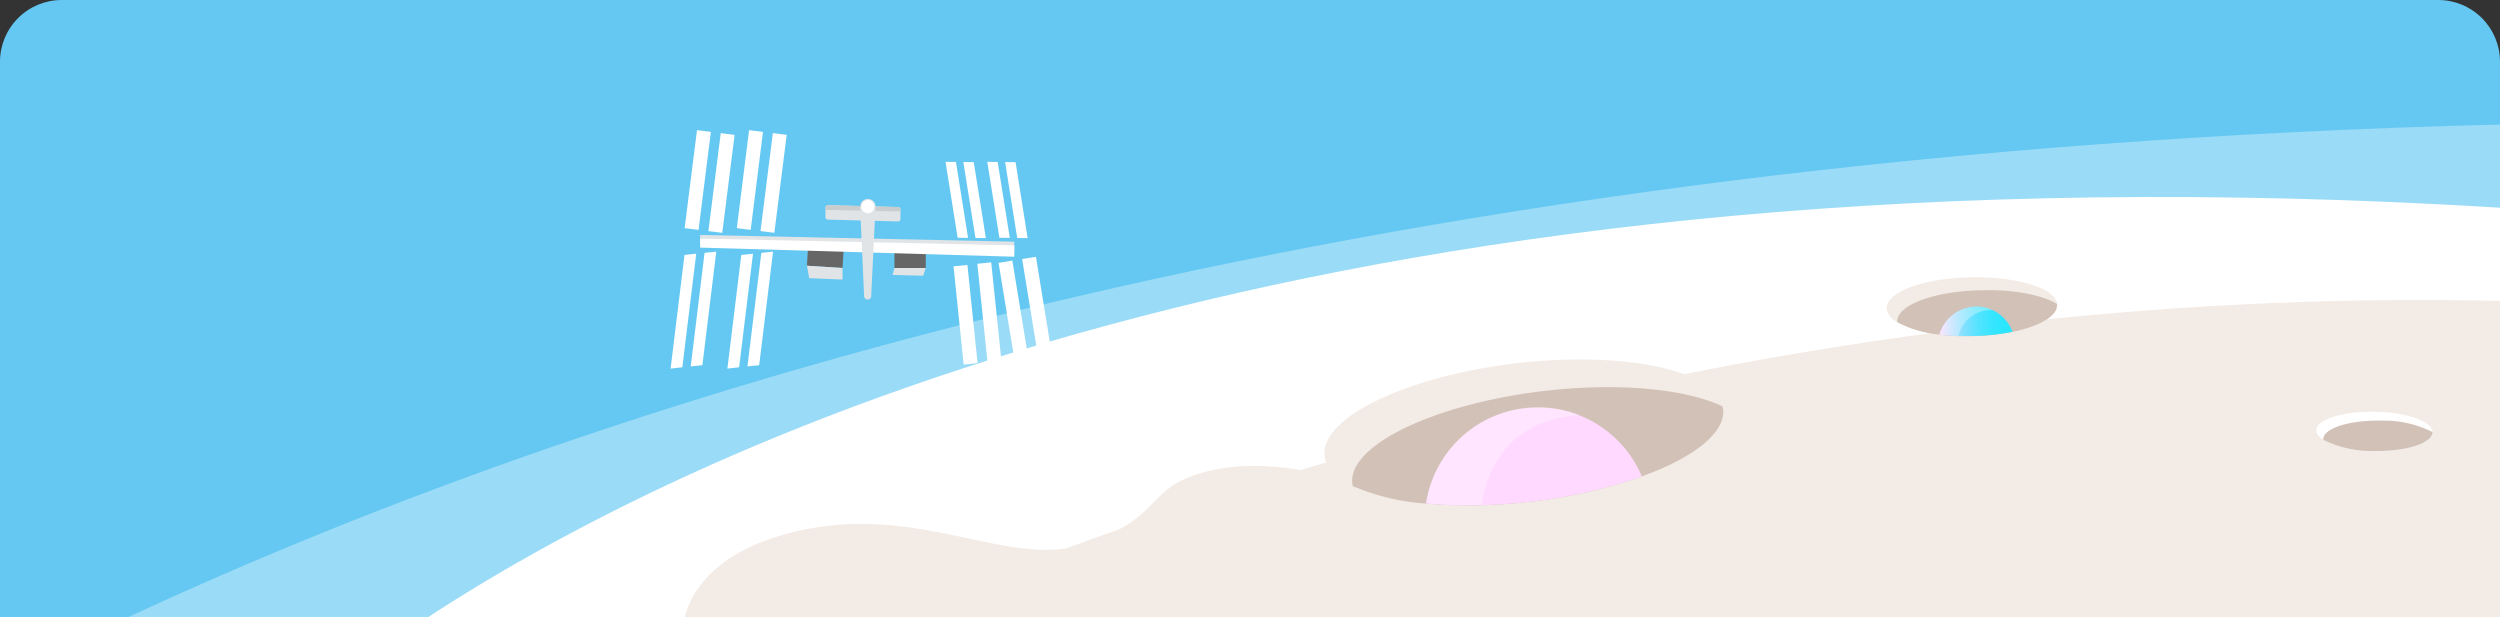 <svg xmlns="http://www.w3.org/2000/svg" xmlns:xlink="http://www.w3.org/1999/xlink" width="324" height="80" viewBox="0 0 324 80">
  <rect x="0" y="0" width="324" height="80" fill="#333333" stroke="none"/>
  <defs>
    <clipPath id="clip-path">
      <path id="Rectangle_242" data-name="Rectangle 242" d="M8,0H316a8,8,0,0,1,8,8V80a0,0,0,0,1,0,0H0a0,0,0,0,1,0,0V8A8,8,0,0,1,8,0Z" transform="translate(308 3634)" fill="#64caf4"/>
    </clipPath>
    <radialGradient id="radial-gradient" cx="97.813" cy="30.249" r="23.92" gradientTransform="translate(-43.19 -12.333) scale(0.454 0.454)" gradientUnits="userSpaceOnUse">
      <stop offset="0" stop-color="#ff6a87"/>
      <stop offset="0.2" stop-color="#ff6d8b"/>
      <stop offset="0.38" stop-color="#ff7896"/>
      <stop offset="0.55" stop-color="#ff8aa9"/>
      <stop offset="0.73" stop-color="#ffa2c4"/>
      <stop offset="0.89" stop-color="#ffc2e6"/>
      <stop offset="1" stop-color="#ffd9ff"/>
    </radialGradient>
    <linearGradient id="linear-gradient" y1="0.502" x2="1" y2="0.502" gradientUnits="objectBoundingBox">
      <stop offset="0" stop-color="#ffd9ff"/>
      <stop offset="0.06" stop-color="#e3dbff"/>
      <stop offset="0.19" stop-color="#b2deff"/>
      <stop offset="0.32" stop-color="#88e0ff"/>
      <stop offset="0.45" stop-color="#66e2ff"/>
      <stop offset="0.58" stop-color="#4be4ff"/>
      <stop offset="0.71" stop-color="#38e5ff"/>
      <stop offset="0.85" stop-color="#2de6ff"/>
      <stop offset="1" stop-color="#29e6ff"/>
    </linearGradient>
  </defs>
  <g id="online_banner" data-name="online banner" transform="translate(-308 -3634)" clip-path="url(#clip-path)">
    <g id="onine_courses" data-name="onine courses" transform="translate(308 3634)">
      <g id="Layer_1" data-name="Layer 1">
        <path id="Path_1981" data-name="Path 1981" d="M324,8V80H0V8A8,8,0,0,1,8,0H316A8,8,0,0,1,324,8Z" fill="#64c8f2"/>
        <path id="Path_1982" data-name="Path 1982" d="M324,16.14V80H16.57C81.1,50,180.79,19.67,324,16.14Z" fill="#fff" opacity="0.35"/>
        <path id="Path_1983" data-name="Path 1983" d="M324,26.92V80H55.45C92.32,55.94,175.51,17.77,324,26.92Z" fill="#fff"/>
        <path id="Path_1984" data-name="Path 1984" d="M324,39V80H115.61C155.87,62.92,232.75,36.91,324,39Z" fill="#f3ebe5"/>
        <path id="Path_1985" data-name="Path 1985" d="M198.54,65c-9.78,1.15-18.52.26-23.23-2-2.15-1-3.46-2.36-3.64-3.91-.58-4.93,10.51-10.29,24.77-12,13.95-1.63,25.78.87,26.82,5.6a.717.717,0,0,0,.05.32C223.89,57.92,212.8,63.28,198.54,65Z" fill="#f3ebe5"/>
        <path id="Path_1986" data-name="Path 1986" d="M212.78,61.74A65.46,65.46,0,0,1,198.54,65a66.62,66.62,0,0,1-13.72.26,29,29,0,0,1-9.51-2.27,2.868,2.868,0,0,1-.05-.31c-.58-4.94,10.51-10.3,24.77-12,9.79-1.15,18.52-.26,23.23,2a.717.717,0,0,0,.05.32C223.67,56.07,219.47,59.33,212.78,61.74Z" fill="#d2c1b7"/>
        <path id="Path_1987" data-name="Path 1987" d="M255.62,43.56c-4.18.08-7.84-.66-9.73-1.82a2.34,2.34,0,0,1-1.38-1.8c0-2.11,4.87-3.92,11-4s10.86,1.44,11.11,3.49a.572.572,0,0,1,0,.13C266.63,41.64,261.72,43.45,255.62,43.56Z" fill="#f3ebe5"/>
        <path id="Path_1988" data-name="Path 1988" d="M266.59,39.4a.572.572,0,0,1,0,.13c0,1.46-2.31,2.77-5.77,3.48a28.22,28.22,0,0,1-5.2.55h-1.81a19.139,19.139,0,0,1-2.46-.2,14.59,14.59,0,0,1-5.46-1.61.531.531,0,0,1,0-.13c0-2.11,4.87-3.92,11-4C261,37.5,264.69,38.24,266.59,39.4Z" fill="#d2c1b7"/>
        <path id="Path_1989" data-name="Path 1989" d="M307.7,58.45A13.84,13.84,0,0,1,301.1,57c-.58-.37-.91-.79-.91-1.23,0-1.4,3.41-2.48,7.57-2.41s7.37,1.23,7.5,2.59V56C315.24,57.44,311.86,58.52,307.7,58.45Z" fill="#fff"/>
        <path id="Path_1990" data-name="Path 1990" d="M307.7,58.45A13.84,13.84,0,0,1,301.1,57a.249.249,0,0,1,0-.09c0-1.4,3.4-2.48,7.56-2.4a14,14,0,0,1,6.6,1.49h0C315.24,57.44,311.86,58.52,307.7,58.45Z" fill="#d2c1b7"/>
        <path id="Path_1991" data-name="Path 1991" d="M173.93,62.16,119.74,80h-31c.72-2.92,3.61-8.86,15.31-11.32,15.8-3.34,27.13,5.33,37.13,1.66s7.12-7.15,15.23-9.24S173.93,62.16,173.93,62.16Z" fill="#f3ebe5"/>
        <path id="Path_1992" data-name="Path 1992" d="M212.78,61.74A65.46,65.46,0,0,1,198.54,65c-2.22.26-4.4.42-6.48.47a58.331,58.331,0,0,1-7.24-.21,14.63,14.63,0,0,1,14.47-12.44,14.46,14.46,0,0,1,5.4,1,14.69,14.69,0,0,1,8.09,7.92Z" fill="url(#radial-gradient)"/>
        <path id="Path_1993" data-name="Path 1993" d="M204.69,53.8c-9.73.69-12.08,7.72-12.63,11.62a58.331,58.331,0,0,1-7.24-.21,14.63,14.63,0,0,1,14.47-12.44,14.46,14.46,0,0,1,5.4,1.03Z" fill="#fff" opacity="0.31"/>
        <path id="Path_1994" data-name="Path 1994" d="M260.82,43a28.22,28.22,0,0,1-5.2.55h-1.81a19.139,19.139,0,0,1-2.46-.2,5,5,0,0,1,5.1-3.61,4.85,4.85,0,0,1,1.82.47A5,5,0,0,1,260.82,43Z" fill="url(#linear-gradient)"/>
        <path id="Path_1995" data-name="Path 1995" d="M258.27,40.21a4.28,4.28,0,0,0-4.46,3.34,19.139,19.139,0,0,1-2.46-.2,5,5,0,0,1,5.1-3.61,4.85,4.85,0,0,1,1.82.47Z" fill="#fff" opacity="0.31"/>
        <path id="Path_1996" data-name="Path 1996" d="M116.7,27.14V28.4a.31.31,0,0,1-.31.3l-9.12-.24a.3.3,0,0,1-.29-.31V26.89a.31.31,0,0,1,.3-.3h0l9.12.24a.29.29,0,0,1,.29.27Z" fill="#e0e4e6"/>
        <path id="Path_1997" data-name="Path 1997" d="M104.58,34.44l.13-2.24,4.62.25-.14,2.28Z" fill="#666"/>
        <rect id="Rectangle_258" data-name="Rectangle 258" width="4.06" height="2.15" transform="translate(115.92 32.59)" fill="#666"/>
        <path id="Path_1998" data-name="Path 1998" d="M90.74,30.45l40.71.87v1.47L90.74,31.62Z" fill="#e0e4e6"/>
        <path id="Path_1999" data-name="Path 1999" d="M90.74,30.92l40.71.88v1.47L90.74,32.09Z" fill="#fff"/>
        <circle id="Ellipse_98" data-name="Ellipse 98" cx="1" cy="1" r="1" transform="translate(111.48 25.78)" fill="#e0e4e6"/>
        <path id="Path_2000" data-name="Path 2000" d="M116.7,27.1v.31l-9.72-.2v-.32a.31.31,0,0,1,.3-.3h0l9.12.24A.29.29,0,0,1,116.7,27.1Z" fill="#cacdce"/>
        <path id="Path_2001" data-name="Path 2001" d="M113.47,26.78h-2l.51,11.4v.16a.47.47,0,0,0,.92.15h0Z" fill="#e0e4e6"/>
        <circle id="Ellipse_99" data-name="Ellipse 99" cx="0.86" cy="0.86" r="0.86" transform="translate(111.62 25.92)" fill="#fff"/>
        <path id="Path_2002" data-name="Path 2002" d="M104.58,34.44l4.61.29v1.5l-4.32-.18Z" fill="#e0e4e6"/>
        <path id="Path_2003" data-name="Path 2003" d="M115.67,35.63l.25-.9h4.06l-.34,1.01Z" fill="#e0e4e6"/>
        <path id="Path_2004" data-name="Path 2004" d="M90.53,29.79l1.28.16-3.08-.38,1.6-12.7,1.8.22Z" fill="#fff"/>
        <rect id="Rectangle_259" data-name="Rectangle 259" width="12.8" height="1.81" transform="matrix(0.125, -0.992, 0.992, 0.125, 91.808, 29.952)" fill="#fff"/>
        <path id="Path_2005" data-name="Path 2005" d="M90.23,32.88,88.43,47.6l-1.52.17,1.8-14.73Z" fill="#fff"/>
        <path id="Path_2006" data-name="Path 2006" d="M92.83,32.61l-1.8,14.72-1.51.16,1.79-14.72Z" fill="#fff"/>
        <path id="Path_2007" data-name="Path 2007" d="M97.59,32.88,95.79,47.6l-1.52.17,1.8-14.73Z" fill="#fff"/>
        <path id="Path_2008" data-name="Path 2008" d="M100.19,32.61l-1.8,14.72-1.52.16,1.8-14.72Z" fill="#fff"/>
        <path id="Path_2009" data-name="Path 2009" d="M97.29,29.79l1.27.16-3.07-.38,1.59-12.7,1.8.22Z" fill="#fff"/>
        <rect id="Rectangle_260" data-name="Rectangle 260" width="12.8" height="1.81" transform="matrix(0.125, -0.992, 0.992, 0.125, 98.561, 29.945)" fill="#fff"/>
        <rect id="Rectangle_261" data-name="Rectangle 261" width="1.81" height="12.8" transform="translate(123.577 34.518) rotate(-5.9)" fill="#fff"/>
        <rect id="Rectangle_262" data-name="Rectangle 262" width="1.81" height="12.8" transform="translate(126.659 34.185) rotate(-5.93)" fill="#fff"/>
        <rect id="Rectangle_263" data-name="Rectangle 263" width="1.81" height="12.8" transform="translate(129.415 34.066) rotate(-9.3)" fill="#fff"/>
        <rect id="Rectangle_264" data-name="Rectangle 264" width="1.81" height="12.8" transform="matrix(0.987, -0.161, 0.161, 0.987, 132.471, 33.573)" fill="#fff"/>
        <path id="Path_2010" data-name="Path 2010" d="M132.47,33.57l-1.27.21h0Z" fill="#64c8f2"/>
        <path id="Path_2011" data-name="Path 2011" d="M130.87,30.83l.96.01-2.31-.03-1.57-9.84,1.35.02Z" fill="#fff"/>
        <path id="Path_2012" data-name="Path 2012" d="M133.18,30.86l-1.35-.02L130.26,21l-.96-.01,2.32.03Z" fill="#fff"/>
        <path id="Path_2013" data-name="Path 2013" d="M125.46,30.83l.96.01-2.31-.03-1.57-9.84,1.35.02Z" fill="#fff"/>
        <path id="Path_2014" data-name="Path 2014" d="M127.77,30.86l-1.35-.02L124.85,21l-.96-.01,2.31.03Z" fill="#fff"/>
      </g>
    </g>
  </g>
</svg>
